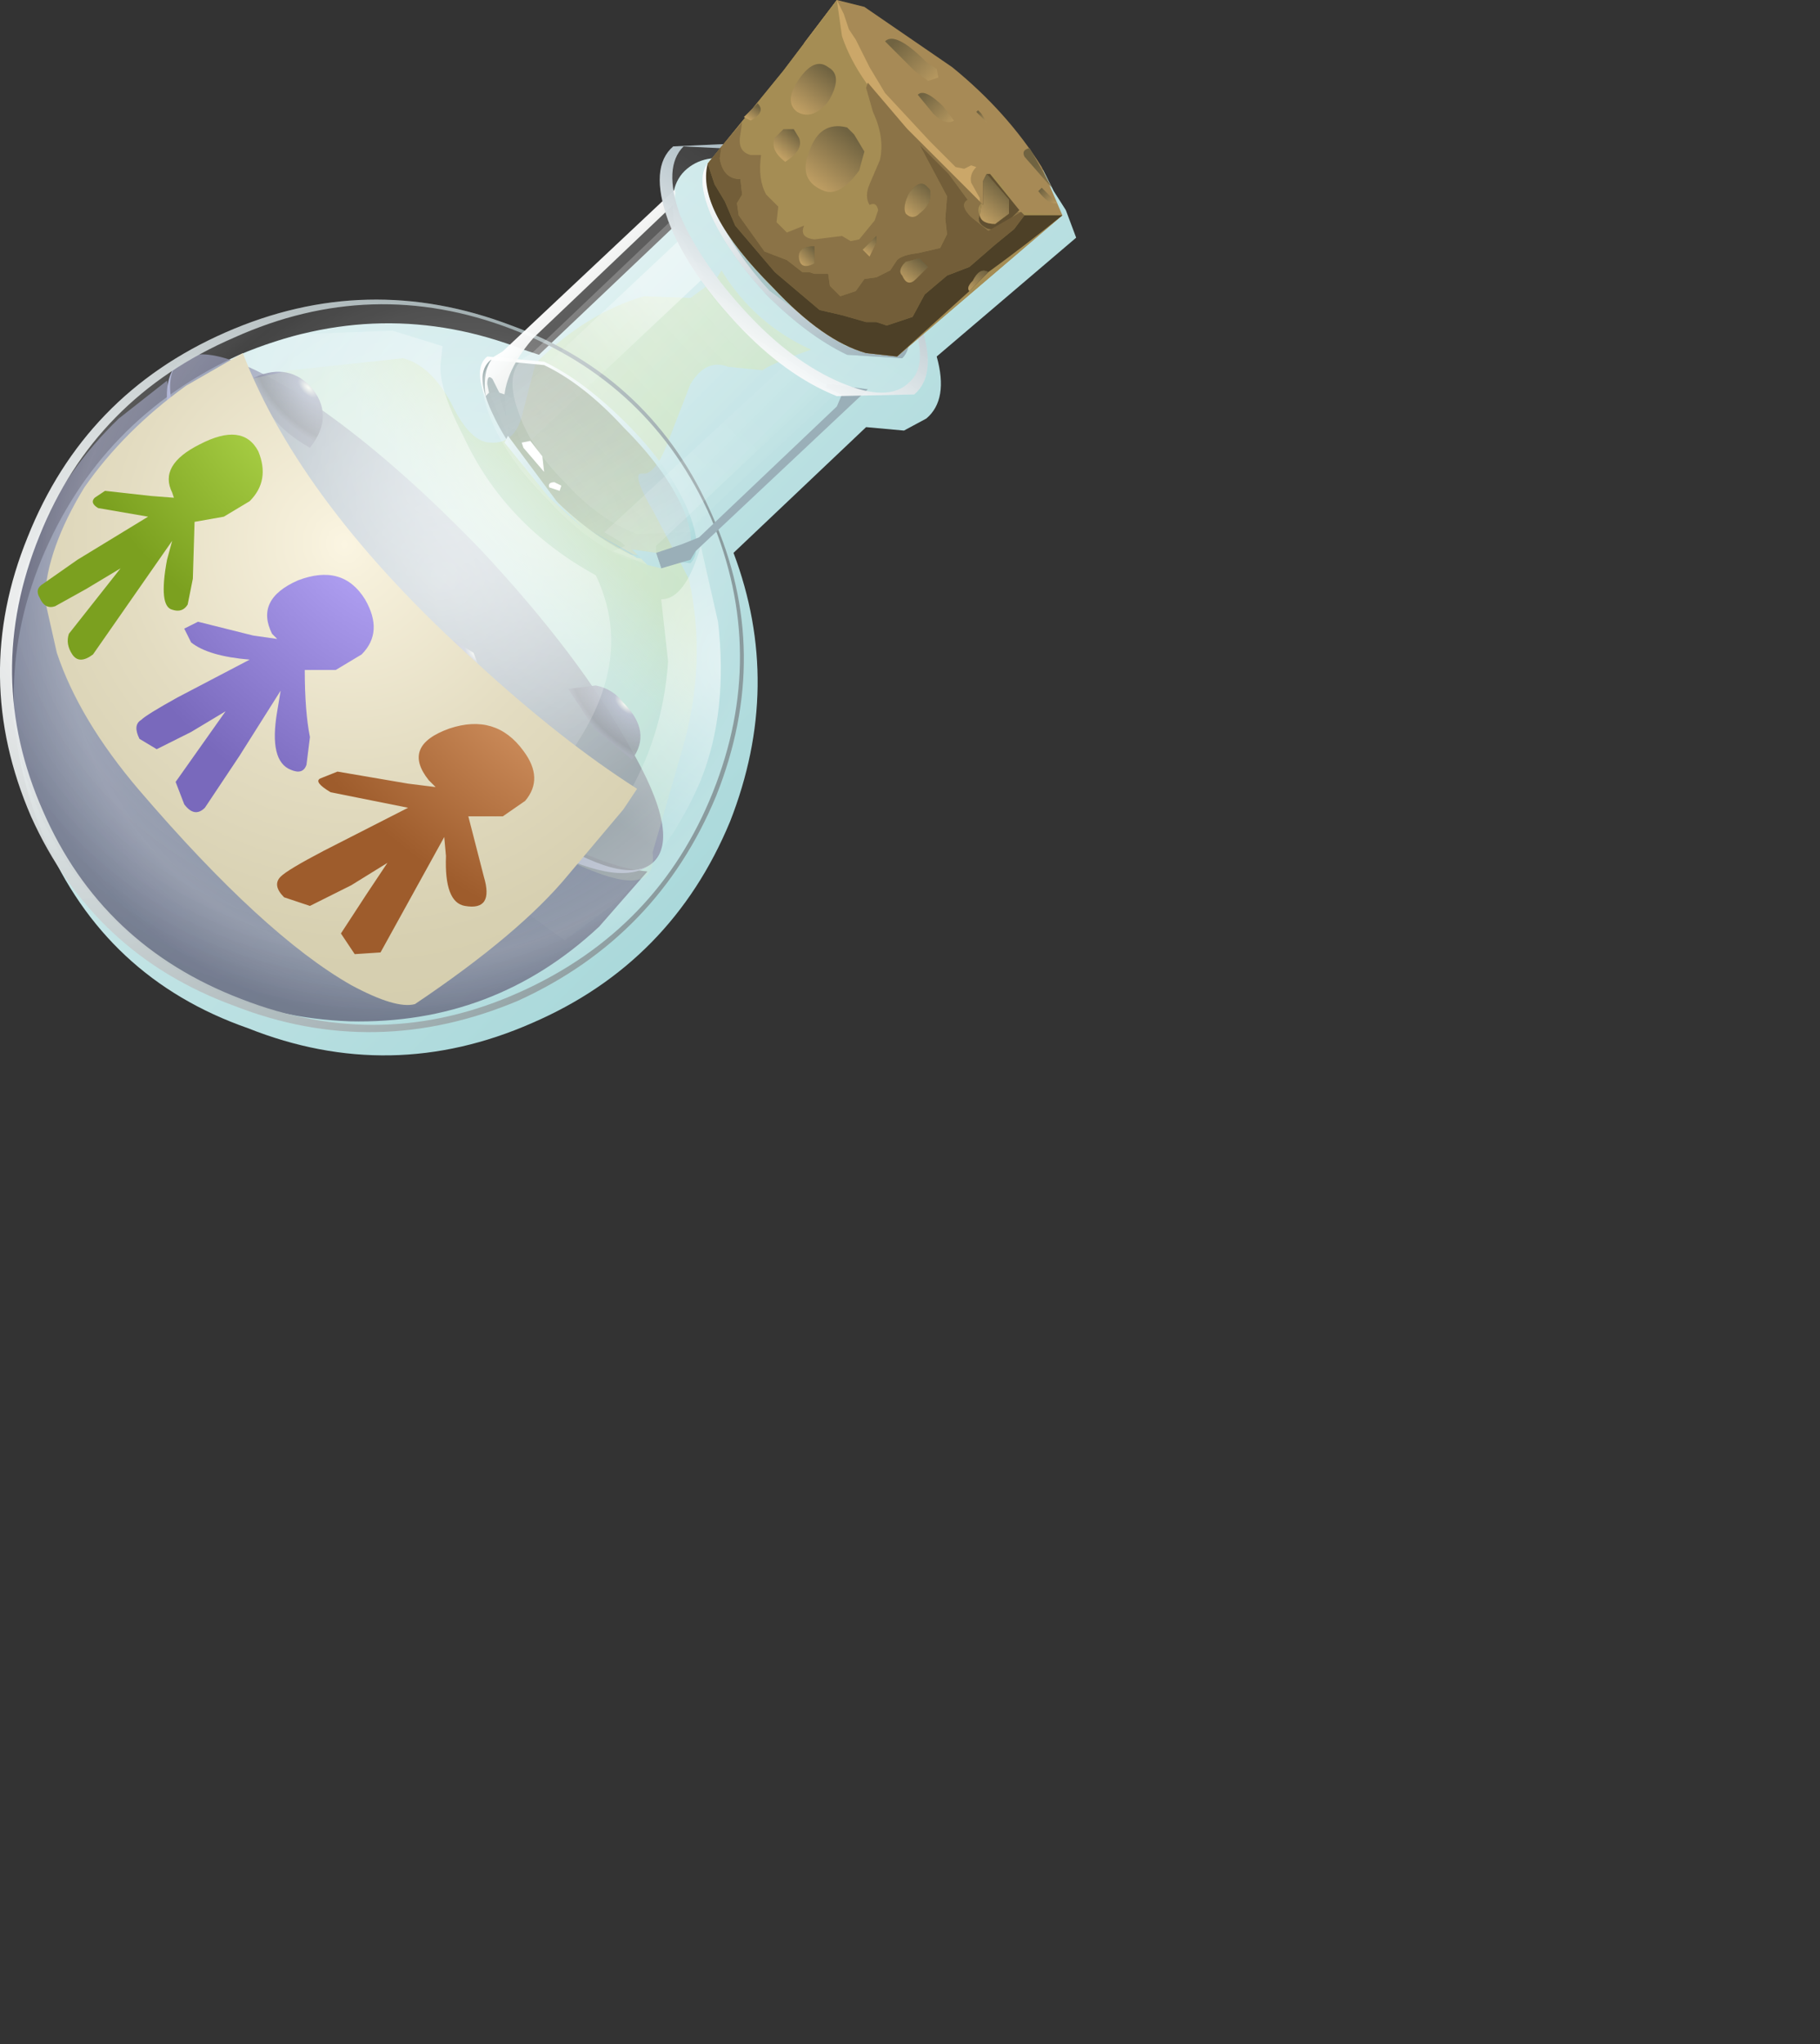 <?xml version="1.0" encoding="UTF-8" standalone="no"?>
<svg xmlns:xlink="http://www.w3.org/1999/xlink" height="59.35px" width="52.85px" xmlns="http://www.w3.org/2000/svg">
  <rect width="100%" height="100%" fill="#333333" stroke="none"/>
  <g transform="matrix(1.0, 0.0, 0.0, 1.0, 0.0, 0.0)">
    <use height="30.65" transform="matrix(1.0, 0.0, 0.0, 1.0, 0.0, 0.0)" width="31.25" xlink:href="#shape0"/>
  </g>
  <defs>
    <g id="shape0" transform="matrix(1.0, 0.0, 0.0, 1.0, 0.0, 0.0)">
      <path d="M23.7 1.95 L24.7 0.65 25.5 0.95 Q26.6 1.45 28.05 2.6 29.35 3.7 30.3 4.95 L30.6 5.55 30.95 6.1 31.25 6.9 27.2 10.35 Q27.55 11.6 26.9 12.15 L26.25 12.5 25.15 12.4 21.3 16.05 Q22.75 19.9 21.2 23.85 19.5 27.95 15.45 29.7 11.35 31.5 7.2 29.85 3.05 28.4 1.3 24.35 -0.45 20.3 1.2 16.25 2.9 12.15 6.95 10.3 11.1 8.55 15.2 10.15 L15.65 10.3 19.6 6.55 Q19.35 5.4 19.95 4.9 20.55 4.4 21.55 4.7 L22.05 4.1 22.35 3.7 23.15 2.7 23.75 2.0 23.7 1.95" fill="url(#gradient0)" fill-rule="evenodd" stroke="none"/>
      <path d="M18.8 25.3 L17.4 26.9 Q14.35 29.75 10.15 29.65 6.0 29.5 3.1 26.5 0.2 23.4 0.3 19.2 0.45 15.05 3.45 12.15 L4.85 11.05 Q5.45 14.55 10.05 19.55 12.45 22.05 14.85 23.65 17.25 25.15 18.8 25.3" fill="url(#gradient1)" fill-rule="evenodd" stroke="none"/>
      <path d="M10.55 22.65 Q10.15 23.05 9.6 23.0 9.05 22.95 8.6 22.5 8.25 22.15 8.2 21.6 8.15 20.95 8.6 20.6 9.0 20.2 9.6 20.3 10.15 20.25 10.55 20.75 L11.0 21.7 Q10.95 22.25 10.55 22.65" fill="url(#gradient2)" fill-rule="evenodd" stroke="none"/>
      <path d="M4.95 15.05 L4.35 15.25 3.8 15.0 Q3.55 14.75 3.55 14.35 L3.8 13.8 Q4.45 13.25 4.9 13.9 5.5 14.5 4.95 15.05" fill="url(#gradient3)" fill-rule="evenodd" stroke="none"/>
      <path d="M7.9 17.4 L7.3 17.6 6.75 17.35 6.5 16.7 Q6.45 16.45 6.7 16.2 6.95 15.95 7.3 16.0 7.65 15.95 7.85 16.25 8.45 16.85 7.9 17.4" fill="url(#gradient4)" fill-rule="evenodd" stroke="none"/>
      <path d="M13.5 20.3 L12.95 20.55 Q12.6 20.5 12.35 20.25 11.85 19.65 12.4 19.1 L12.9 18.9 Q13.3 18.9 13.55 19.15 L13.75 19.75 13.5 20.3" fill="url(#gradient5)" fill-rule="evenodd" stroke="none"/>
      <path d="M5.35 20.95 Q4.95 21.35 4.35 21.35 3.75 21.25 3.35 20.85 3.0 20.4 3.05 19.85 3.0 19.2 3.4 18.9 3.8 18.5 4.35 18.55 4.95 18.55 5.3 19.0 5.7 19.4 5.7 20.0 5.75 20.55 5.35 20.95" fill="url(#gradient6)" fill-rule="evenodd" stroke="none"/>
      <path d="M14.05 26.45 L13.5 26.6 Q13.15 26.65 12.85 26.35 12.35 25.75 12.9 25.2 13.15 24.95 13.45 24.95 L14.05 25.25 Q14.65 25.85 14.05 26.45" fill="url(#gradient7)" fill-rule="evenodd" stroke="none"/>
      <path d="M18.95 25.05 Q18.15 25.75 15.65 24.15 13.1 22.5 10.2 19.5 7.35 16.55 5.85 13.85 4.4 11.2 5.2 10.5 6.0 9.8 8.6 11.4 11.1 13.0 13.95 15.95 16.85 19.05 18.3 21.7 19.8 24.3 18.95 25.05" fill="url(#gradient8)" fill-rule="evenodd" stroke="none"/>
      <path d="M15.65 24.15 Q18.15 25.75 18.95 25.05 18.1 25.8 15.85 24.65 13.3 23.3 10.05 19.85 6.75 16.35 5.5 13.7 4.4 11.4 5.15 10.55 4.5 11.3 5.85 13.85 7.35 16.55 10.2 19.5 13.1 22.5 15.65 24.15" fill="#a7acd1" fill-rule="evenodd" stroke="none"/>
      <path d="M7.95 12.15 Q7.4 11.6 7.3 11.0 8.3 10.5 9.0 11.2 9.75 12.05 9.0 13.0 8.3 12.6 7.95 12.15" fill="url(#gradient9)" fill-rule="evenodd" stroke="none"/>
      <path d="M12.9 19.7 L12.4 18.8 Q12.75 18.55 13.2 18.6 L13.75 18.95 14.0 19.6 13.8 20.3 12.9 19.7" fill="url(#gradient10)" fill-rule="evenodd" stroke="none"/>
      <path d="M9.6 18.0 Q8.95 17.35 8.85 16.65 L9.9 16.4 Q10.5 16.5 10.85 16.85 11.75 17.85 10.85 18.95 L9.6 18.0" fill="url(#gradient11)" fill-rule="evenodd" stroke="none"/>
      <path d="M17.25 21.15 L16.5 20.0 17.3 19.9 Q17.8 20.0 18.1 20.4 18.95 21.25 18.35 22.05 L17.25 21.15" fill="url(#gradient12)" fill-rule="evenodd" stroke="none"/>
      <path d="M18.7 8.6 L20.05 8.65 20.8 8.1 20.95 7.85 Q21.9 9.4 23.55 10.15 22.3 10.6 22.15 10.75 L21.15 10.65 Q20.5 10.4 20.05 11.15 L19.35 12.95 Q19.0 13.8 18.65 13.75 18.3 13.7 19.0 14.9 L20.0 16.8 Q20.55 19.25 19.8 21.8 L18.95 24.75 Q19.1 26.1 17.0 25.2 14.6 24.2 10.95 20.35 7.5 16.7 6.2 13.7 5.15 11.25 5.9 11.3 L8.45 10.75 11.7 10.4 Q12.5 10.6 13.1 11.7 13.65 12.85 14.25 12.85 15.0 12.9 15.2 11.9 L15.55 10.55 Q17.0 9.1 18.7 8.6" fill="url(#gradient13)" fill-rule="evenodd" stroke="none"/>
      <path d="M15.05 29.05 Q10.9 30.8 6.8 29.2 2.7 27.7 0.9 23.7 -0.85 19.65 0.8 15.6 2.45 11.45 6.55 9.65 10.65 7.85 14.85 9.45 18.95 10.95 20.7 15.0 22.45 18.95 20.8 23.1 19.1 27.2 15.05 29.05" fill="url(#gradient14)" fill-rule="evenodd" stroke="none"/>
      <path d="M7.0 29.0 Q11.1 30.6 15.1 28.8 19.1 27.0 20.7 23.0 22.3 19.0 20.65 15.05 18.9 11.1 14.85 9.55 10.8 8.0 6.8 9.8 2.75 11.55 1.15 15.55 -0.5 19.6 1.25 23.55 2.95 27.45 7.0 29.0 M20.8 23.1 Q19.1 27.2 15.05 29.05 10.9 30.8 6.8 29.2 2.7 27.7 0.9 23.7 -0.85 19.65 0.8 15.6 2.45 11.45 6.55 9.65 10.65 7.85 14.85 9.45 18.95 10.95 20.7 15.0 22.45 18.95 20.8 23.1" fill="url(#gradient15)" fill-rule="evenodd" stroke="none"/>
      <path d="M17.3 16.7 Q18.4 19.0 16.8 21.5 16.05 22.75 15.0 23.5 13.7 25.1 11.5 25.1 7.35 25.15 3.4 17.2 2.2 14.9 4.25 12.55 6.05 10.45 8.7 9.7 L11.4 9.6 12.85 10.05 12.8 10.5 Q12.7 11.2 13.45 12.65 14.65 15.25 17.3 16.7" fill="url(#gradient16)" fill-rule="evenodd" stroke="none"/>
      <path d="M19.2 17.4 Q19.9 17.4 20.35 15.85 L20.85 18.05 Q21.15 20.65 20.35 22.65 19.55 24.55 17.95 26.15 L16.4 27.3 14.95 26.25 15.85 25.85 Q16.95 25.05 18.1 23.3 19.25 21.45 19.4 19.2 L19.2 17.4" fill="url(#gradient17)" fill-rule="evenodd" stroke="none"/>
      <path d="M20.05 16.35 L18.5 16.2 17.05 15.35 18.4 16.1 19.85 16.25 Q20.3 15.8 19.8 14.7 19.3 13.6 18.1 12.4 16.95 11.15 15.8 10.6 L14.25 10.45 Q13.8 10.8 14.2 11.8 13.7 10.7 14.15 10.35 L15.8 10.5 Q16.95 11.05 18.2 12.3 19.4 13.5 19.95 14.75 20.45 15.95 20.05 16.35" fill="url(#gradient18)" fill-rule="evenodd" stroke="none"/>
      <path d="M19.85 16.25 L18.3 16.1 Q17.15 15.55 15.95 14.35 14.8 13.1 14.3 12.0 13.75 10.85 14.25 10.45 L15.8 10.6 Q16.95 11.15 18.1 12.4 19.3 13.6 19.8 14.7 20.3 15.8 19.85 16.25" fill="url(#gradient19)" fill-rule="evenodd" stroke="none"/>
      <path d="M22.25 4.75 L20.65 4.65 Q20.15 5.05 20.65 6.25 21.15 7.35 22.25 8.55 23.45 9.75 24.6 10.3 L26.2 10.4 Q26.65 9.95 26.1 8.8 25.65 7.65 24.5 6.5 23.4 5.3 22.25 4.75 M19.55 4.25 L21.75 4.15 Q23.25 4.75 24.75 6.25 26.15 7.85 26.7 9.3 27.25 10.85 26.55 11.45 L24.3 11.5 Q22.8 10.9 21.4 9.4 19.95 7.85 19.4 6.4 18.85 4.85 19.55 4.25" fill="url(#gradient20)" fill-rule="evenodd" stroke="none"/>
      <path d="M19.65 5.55 Q19.35 6.15 19.85 7.25 20.35 8.35 21.4 9.4 22.45 10.45 23.5 11.0 24.55 11.55 25.2 11.3 L20.1 16.1 19.95 16.35 18.25 16.25 Q17.05 15.75 15.9 14.5 14.7 13.3 14.25 12.15 13.75 10.95 14.3 10.5 L14.55 10.25 19.65 5.55" fill="url(#gradient21)" fill-rule="evenodd" stroke="none"/>
      <path d="M21.45 9.35 Q23.0 10.9 24.45 11.25 L20.2 15.2 20.05 15.45 18.5 15.5 Q17.4 15.1 16.4 14.0 15.4 13.0 15.05 11.95 14.65 10.85 15.2 10.4 L15.45 10.25 19.6 6.3 Q19.9 7.7 21.45 9.35" fill="url(#gradient22)" fill-rule="evenodd" stroke="none"/>
      <path d="M16.95 15.35 L15.95 14.45 14.65 12.85 14.75 12.65 16.2 14.6 16.95 15.35" fill="url(#gradient23)" fill-rule="evenodd" stroke="none"/>
      <path d="M19.6 5.5 L19.6 5.9 15.5 9.8 Q14.75 10.65 14.65 11.45 L14.5 11.4 14.3 11.0 Q14.15 10.85 14.15 11.15 L14.2 11.4 14.1 11.5 Q14.0 10.7 14.35 10.35 L14.6 10.2 19.6 5.5" fill="url(#gradient24)" fill-rule="evenodd" stroke="none"/>
      <path d="M24.3 11.8 L24.45 11.45 23.95 11.25 24.05 11.15 25.2 11.3 20.2 16.0 20.05 16.25 19.2 16.5 19.05 16.05 19.8 15.8 20.3 15.6 24.3 11.8" fill="url(#gradient25)" fill-rule="evenodd" stroke="none"/>
      <path d="M19.8 6.9 L20.45 8.05 15.4 12.8 15.15 12.85 15.2 13.0 15.0 12.5 14.8 12.4 Q14.7 12.3 14.75 12.65 L14.2 11.4 14.5 11.4 14.55 11.65 14.7 12.1 14.65 11.45 14.85 11.55 19.8 6.9" fill="url(#gradient26)" fill-rule="evenodd" stroke="none"/>
      <path d="M22.85 10.55 L23.3 10.8 23.95 11.25 19.05 15.85 19.05 16.05 18.35 15.95 18.8 16.4 17.8 16.0 18.15 15.85 18.05 15.75 17.55 15.45 22.85 10.55" fill="url(#gradient27)" fill-rule="evenodd" stroke="none"/>
      <path d="M23.95 11.25 L23.3 10.8 24.05 11.15 23.95 11.25" fill="url(#gradient28)" fill-rule="evenodd" stroke="none"/>
      <path d="M23.95 11.25 L23.3 10.8 24.05 11.15 23.95 11.25" fill="url(#gradient29)" fill-rule="evenodd" stroke="none"/>
      <path d="M19.05 16.05 L19.2 16.5 18.8 16.4 18.35 15.95 19.05 16.05" fill="url(#gradient30)" fill-rule="evenodd" stroke="none"/>
      <path d="M19.05 16.05 L19.2 16.5 18.8 16.4 18.35 15.95 19.05 16.05" fill="url(#gradient31)" fill-rule="evenodd" stroke="none"/>
      <path d="M15.15 12.85 L15.4 12.8 15.75 13.25 15.8 13.7 15.2 13.0 15.15 12.85" fill="#ffffff" fill-rule="evenodd" stroke="none"/>
      <path d="M15.95 14.15 Q15.9 14.0 16.1 14.0 L16.3 14.1 16.25 14.25 15.95 14.15" fill="#ffffff" fill-rule="evenodd" stroke="none"/>
      <path d="M26.2 10.4 L24.6 10.3 Q23.45 9.75 22.25 8.55 21.15 7.35 20.65 6.25 20.15 5.05 20.65 4.65 L22.25 4.75 Q23.4 5.3 24.5 6.5 25.65 7.65 26.1 8.8 26.65 9.95 26.2 10.4" fill="url(#gradient32)" fill-rule="evenodd" stroke="none"/>
      <path d="M21.85 4.35 L19.85 4.25 Q19.25 4.85 19.75 6.25 20.35 7.65 21.7 9.1 23.0 10.5 24.4 11.1 25.8 11.7 26.4 11.1 27.0 10.6 26.45 9.15 25.95 7.75 24.55 6.35 23.25 4.95 21.85 4.35 M19.55 4.25 L21.75 4.15 Q23.25 4.75 24.75 6.25 26.15 7.85 26.7 9.3 27.25 10.85 26.55 11.45 L24.3 11.5 Q22.8 10.9 21.4 9.4 19.95 7.85 19.4 6.4 18.85 4.85 19.55 4.25" fill="url(#gradient33)" fill-rule="evenodd" stroke="none"/>
      <path d="M22.25 4.75 L23.6 5.6 Q22.95 5.15 22.35 4.85 21.2 4.3 20.8 4.7 20.35 5.15 20.8 6.2 21.3 7.4 22.35 8.45 L24.55 10.15 26.05 10.25 Q26.5 9.9 26.15 8.85 26.6 10.0 26.2 10.4 L24.6 10.3 Q23.45 9.75 22.25 8.55 21.15 7.35 20.65 6.25 20.15 5.05 20.65 4.65 L22.25 4.75" fill="url(#gradient34)" fill-rule="evenodd" stroke="none"/>
      <path d="M22.25 4.75 L22.35 4.85 20.85 4.75 Q20.4 5.1 20.85 6.25 21.35 7.35 22.35 8.45 L24.55 10.05 26.05 10.15 Q26.5 9.7 26.05 8.65 L25.65 7.85 26.1 8.8 Q26.65 9.95 26.2 10.4 L24.6 10.3 Q23.45 9.75 22.25 8.55 21.15 7.35 20.65 6.25 20.15 5.05 20.65 4.65 L22.25 4.75" fill="url(#gradient35)" fill-rule="evenodd" stroke="none"/>
      <path d="M24.3 0.0 L25.1 0.2 27.65 1.95 Q29.25 3.25 30.25 4.85 L30.85 6.25 26.05 10.35 25.15 10.25 Q23.9 9.9 22.45 8.35 20.95 6.85 20.6 5.7 L20.55 4.75 22.75 2.05 24.3 0.0" fill="#a78a56" fill-rule="evenodd" stroke="none"/>
      <path d="M27.0 4.1 L27.75 4.85 28.0 4.9 28.2 4.8 28.35 4.85 Q28.15 5.05 28.2 5.3 L28.45 5.75 28.45 6.15 27.4 6.0 Q26.55 5.65 25.4 4.5 L23.75 2.45 23.35 1.25 24.3 0.0 24.5 0.4 24.65 0.85 24.85 1.15 25.25 1.95 25.7 2.7 27.0 4.1" fill="#cba769" fill-rule="evenodd" stroke="none"/>
      <path d="M27.2 2.0 L27.25 2.25 26.95 2.35 26.55 2.05 25.7 1.2 Q26.0 0.9 26.9 1.8 L27.2 2.0" fill="url(#gradient36)" fill-rule="evenodd" stroke="none"/>
      <path d="M26.65 2.75 Q26.85 2.55 27.4 3.1 L27.7 3.5 Q27.45 3.65 27.1 3.3 L26.65 2.75" fill="url(#gradient37)" fill-rule="evenodd" stroke="none"/>
      <path d="M28.4 3.2 L28.5 3.3 28.65 3.55 28.35 3.25 28.4 3.2" fill="url(#gradient38)" fill-rule="evenodd" stroke="none"/>
      <path d="M29.75 4.55 Q29.65 4.35 29.9 4.3 L30.55 5.45 30.45 5.35 29.75 4.55" fill="url(#gradient39)" fill-rule="evenodd" stroke="none"/>
      <path d="M30.15 5.55 L30.25 5.45 30.7 5.9 Q30.45 5.95 30.15 5.55" fill="url(#gradient40)" fill-rule="evenodd" stroke="none"/>
      <path d="M20.55 4.75 L22.75 2.05 24.3 0.0 24.45 1.05 Q24.9 2.4 26.35 3.75 L28.55 5.95 28.55 5.45 Q28.55 5.05 28.75 5.05 29.05 5.15 29.55 6.15 L30.85 6.25 26.05 10.35 25.15 10.25 Q23.9 9.9 22.45 8.35 20.95 6.85 20.6 5.7 L20.55 4.75" fill="#a58d54" fill-rule="evenodd" stroke="none"/>
      <path d="M23.2 7.5 Q23.25 7.85 23.65 7.65 L23.65 7.35 23.65 7.15 Q23.15 7.15 23.2 7.5 M25.05 7.25 L25.25 7.45 25.45 7.05 25.45 6.85 25.05 7.25 M27.0 5.5 L26.9 5.4 Q26.7 5.2 26.4 5.6 26.2 6.0 26.3 6.2 26.5 6.4 26.7 6.2 27.1 5.9 27.0 5.5 M27.55 5.05 L26.7 4.2 27.5 5.7 27.45 6.35 27.5 6.8 27.3 7.2 26.65 7.35 Q26.2 7.4 26.05 7.55 L25.85 7.85 25.45 8.05 25.1 8.1 24.85 8.45 24.4 8.6 24.1 8.3 24.05 7.95 23.65 7.95 23.5 7.9 23.3 7.9 22.85 7.55 22.2 7.3 21.45 6.25 21.4 5.9 21.55 5.65 21.5 5.2 Q21.0 5.2 20.9 4.6 L20.95 4.25 21.55 3.55 21.5 3.9 Q21.4 4.4 21.8 4.5 L22.1 4.5 Q22.0 5.2 22.25 5.65 L22.6 6.0 22.55 6.45 22.85 6.75 23.35 6.55 Q23.2 6.9 23.65 6.95 L24.45 6.85 24.7 7.0 24.95 6.95 25.4 6.4 25.5 6.1 Q25.45 5.85 25.25 5.95 25.1 5.7 25.25 5.35 L25.55 4.65 Q25.7 4.0 25.35 3.25 L25.15 2.55 25.2 2.4 26.35 3.75 28.5 5.9 Q28.35 6.05 28.45 6.25 28.35 6.45 28.6 6.6 28.9 6.8 29.4 6.3 L29.6 6.1 29.55 6.15 29.65 6.15 28.7 6.7 28.2 6.3 Q27.85 5.95 28.1 5.8 L27.55 5.05" fill="#8b7347" fill-rule="evenodd" stroke="none"/>
      <path d="M29.3 5.8 L28.65 5.05 28.75 5.05 29.6 6.1 29.4 6.3 Q28.9 6.8 28.6 6.6 28.35 6.45 28.45 6.25 28.5 6.5 28.9 6.5 L29.3 6.2 29.3 5.8" fill="#615031" fill-rule="evenodd" stroke="none"/>
      <path d="M26.95 7.75 L26.7 7.5 26.3 7.6 Q26.05 7.85 26.2 8.0 26.35 8.35 26.6 8.1 L26.95 7.75 M25.1 8.1 L25.45 8.05 25.85 7.85 26.05 7.55 Q26.2 7.4 26.65 7.35 L27.3 7.2 27.5 6.8 27.45 6.35 27.5 5.7 26.7 4.2 27.55 5.05 28.1 5.8 Q27.85 5.95 28.2 6.3 L28.7 6.7 29.65 6.15 29.75 6.25 29.45 6.65 28.9 7.1 28.15 7.75 27.5 8.0 26.85 8.55 26.5 9.2 25.75 9.45 25.45 9.35 25.15 9.35 24.45 9.15 23.8 9.0 22.5 7.9 21.35 6.55 21.05 5.85 20.75 5.35 20.55 4.75 20.95 4.25 20.9 4.6 Q21.0 5.2 21.5 5.2 L21.55 5.65 21.4 5.9 21.45 6.25 22.2 7.3 22.85 7.55 23.3 7.9 23.5 7.9 23.65 7.95 24.05 7.95 24.1 8.3 24.4 8.6 24.85 8.45 25.1 8.1" fill="#735e39" fill-rule="evenodd" stroke="none"/>
      <path d="M20.55 4.75 L20.75 5.35 21.05 5.85 21.35 6.55 22.5 7.9 23.8 9.0 24.45 9.15 25.15 9.35 25.45 9.35 25.75 9.45 26.5 9.2 26.85 8.55 27.5 8.0 28.15 7.75 28.9 7.1 29.45 6.65 29.75 6.25 30.85 6.25 Q29.8 7.1 28.7 7.9 28.45 7.75 28.25 8.15 28.05 8.35 28.15 8.45 L26.05 10.35 25.15 10.25 Q23.9 9.9 22.45 8.35 20.2 6.1 20.55 4.75" fill="#4d4027" fill-rule="evenodd" stroke="none"/>
      <path d="M23.15 3.25 Q22.75 2.95 23.2 2.3 23.65 1.65 24.05 1.95 24.5 2.2 24.05 2.95 23.6 3.5 23.15 3.25" fill="url(#gradient41)" fill-rule="evenodd" stroke="none"/>
      <path d="M23.95 5.55 Q23.15 5.25 23.5 4.4 23.8 3.5 24.6 3.7 L24.8 3.9 25.1 4.4 24.95 4.95 Q24.4 5.7 23.95 5.55" fill="url(#gradient42)" fill-rule="evenodd" stroke="none"/>
      <path d="M22.5 4.0 L22.75 3.75 23.05 3.75 23.2 4.0 Q23.35 4.35 22.8 4.7 22.35 4.35 22.5 4.0" fill="url(#gradient43)" fill-rule="evenodd" stroke="none"/>
      <path d="M22.0 3.0 Q22.25 3.25 21.8 3.5 L21.6 3.4 22.0 3.0" fill="url(#gradient44)" fill-rule="evenodd" stroke="none"/>
      <path d="M26.3 6.2 Q26.2 6.0 26.4 5.6 26.7 5.2 26.9 5.4 L27.0 5.5 Q27.1 5.9 26.7 6.2 26.5 6.4 26.3 6.2" fill="#705c39" fill-rule="evenodd" stroke="none"/>
      <path d="M26.3 6.2 Q26.2 6.0 26.4 5.6 26.7 5.2 26.9 5.4 L27.0 5.5 Q27.1 5.9 26.7 6.2 26.5 6.4 26.3 6.2" fill="url(#gradient45)" fill-rule="evenodd" stroke="none"/>
      <path d="M25.45 7.05 L25.25 7.45 25.05 7.25 25.45 6.85 25.45 7.05" fill="#705c39" fill-rule="evenodd" stroke="none"/>
      <path d="M25.45 7.05 L25.25 7.45 25.05 7.25 25.45 6.85 25.45 7.05" fill="url(#gradient46)" fill-rule="evenodd" stroke="none"/>
      <path d="M23.65 7.35 L23.65 7.65 Q23.25 7.85 23.2 7.5 23.15 7.15 23.65 7.15 L23.65 7.35" fill="#705c39" fill-rule="evenodd" stroke="none"/>
      <path d="M23.65 7.35 L23.65 7.65 Q23.25 7.85 23.2 7.5 23.15 7.15 23.65 7.15 L23.65 7.35" fill="url(#gradient47)" fill-rule="evenodd" stroke="none"/>
      <path d="M26.7 7.5 L26.95 7.75 26.6 8.1 Q26.35 8.35 26.2 8.0 26.05 7.85 26.3 7.6 L26.7 7.5" fill="#615031" fill-rule="evenodd" stroke="none"/>
      <path d="M26.7 7.5 L26.95 7.75 26.6 8.1 Q26.35 8.35 26.2 8.0 26.05 7.85 26.3 7.6 L26.7 7.5" fill="url(#gradient48)" fill-rule="evenodd" stroke="none"/>
      <path d="M28.25 8.15 Q28.45 7.75 28.7 7.9 L28.15 8.45 Q28.05 8.35 28.25 8.15" fill="#4d4027" fill-rule="evenodd" stroke="none"/>
      <path d="M28.25 8.15 Q28.45 7.75 28.7 7.9 L28.15 8.45 Q28.05 8.35 28.25 8.15" fill="url(#gradient49)" fill-rule="evenodd" stroke="none"/>
      <path d="M28.65 5.05 L29.3 5.8 29.3 6.2 28.9 6.5 Q28.5 6.5 28.45 6.25 L28.5 5.9 28.55 5.95 28.55 5.85 28.55 5.45 28.55 5.25 28.65 5.05" fill="#615031" fill-rule="evenodd" stroke="none"/>
      <path d="M28.65 5.05 L29.3 5.8 29.3 6.2 28.9 6.5 Q28.5 6.5 28.45 6.25 L28.5 5.9 28.55 5.95 28.55 5.85 28.55 5.45 28.55 5.25 28.65 5.05" fill="url(#gradient50)" fill-rule="evenodd" stroke="none"/>
      <path d="M18.5 22.9 L18.1 23.5 16.5 25.4 Q15.1 27.1 12.05 29.15 11.5 29.3 10.2 28.6 7.65 27.15 4.05 22.95 2.3 20.9 1.65 18.95 L1.3 17.4 Q1.35 15.95 2.45 14.15 3.6 12.5 5.4 11.2 L7.05 10.25 Q8.75 14.65 13.8 19.2 16.3 21.5 18.5 22.9" fill="url(#gradient51)" fill-rule="evenodd" stroke="none"/>
      <path d="M7.5 13.1 Q7.85 13.95 7.25 14.55 L6.5 15.0 5.65 15.15 5.6 16.8 5.45 17.55 Q5.3 17.8 5.0 17.7 4.6 17.6 4.85 16.25 L5.0 15.7 2.7 19.0 Q2.3 19.3 2.1 19.0 1.9 18.7 2.0 18.4 L3.5 16.5 2.5 17.1 1.6 17.6 Q1.3 17.7 1.15 17.35 1.0 17.1 1.25 16.95 L2.25 16.25 4.3 15.0 2.85 14.75 Q2.6 14.6 2.75 14.45 L3.05 14.25 4.4 14.4 5.05 14.45 5.0 14.3 Q4.6 13.5 5.8 12.9 7.05 12.25 7.5 13.1" fill="url(#gradient52)" fill-rule="evenodd" stroke="none"/>
      <path d="M8.65 16.85 Q9.95 16.35 10.6 17.4 11.15 18.35 10.5 19.0 L9.75 19.45 8.85 19.45 Q8.85 20.65 9.0 21.4 L8.9 22.2 Q8.8 22.5 8.45 22.35 7.8 22.1 8.05 20.65 L8.15 20.05 6.95 21.95 5.95 23.45 Q5.65 23.75 5.35 23.35 L5.1 22.7 6.55 20.65 5.55 21.25 4.55 21.75 4.05 21.45 Q3.85 21.05 4.1 20.9 4.25 20.75 5.15 20.25 L7.25 19.15 Q6.05 19.05 5.55 18.65 L5.35 18.25 5.75 18.05 7.35 18.45 8.05 18.55 7.9 18.4 Q7.4 17.4 8.65 16.85" fill="url(#gradient53)" fill-rule="evenodd" stroke="none"/>
      <path d="M13.05 21.15 Q14.4 20.7 15.2 21.8 15.8 22.6 15.25 23.25 L14.6 23.7 13.6 23.7 14.05 25.45 Q14.35 26.45 13.5 26.3 12.9 26.2 12.95 24.85 L12.9 24.3 11.05 27.65 10.3 27.7 9.9 27.1 10.65 25.95 11.25 25.05 10.2 25.7 9.0 26.3 8.25 26.05 Q7.9 25.7 8.15 25.45 8.35 25.25 9.4 24.7 L11.85 23.45 9.6 23.0 Q9.1 22.7 9.3 22.6 L9.8 22.4 11.85 22.75 12.65 22.85 12.45 22.65 Q11.65 21.65 13.05 21.15" fill="url(#gradient54)" fill-rule="evenodd" stroke="none"/>
    </g>
    <linearGradient gradientTransform="matrix(0.009, 0.009, -0.015, 0.015, 16.0, 15.25)" gradientUnits="userSpaceOnUse" id="gradient0" spreadMethod="pad" x1="-819.2" x2="819.2">
      <stop offset="0.0" stop-color="#d9eeef"/>
      <stop offset="1.0" stop-color="#abd9db"/>
    </linearGradient>
    <radialGradient cx="0" cy="0" gradientTransform="matrix(-0.006, 0.016, 0.016, 0.006, 11.1, 15.6)" gradientUnits="userSpaceOnUse" id="gradient1" r="819.2" spreadMethod="pad">
      <stop offset="0.0" stop-color="#a6abcf" stop-opacity="0.667"/>
      <stop offset="0.988" stop-color="#62657c" stop-opacity="0.847"/>
    </radialGradient>
    <radialGradient cx="0" cy="0" gradientTransform="matrix(-0.001, 0.002, 0.002, 0.001, 9.8, 21.2)" gradientUnits="userSpaceOnUse" id="gradient2" r="819.2" spreadMethod="pad">
      <stop offset="0.0" stop-color="#ffffff"/>
      <stop offset="0.165" stop-color="#a3a8cc"/>
      <stop offset="0.859" stop-color="#767992" stop-opacity="0.847"/>
      <stop offset="1.0" stop-color="#8b8fad" stop-opacity="0.847"/>
    </radialGradient>
    <radialGradient cx="0" cy="0" gradientTransform="matrix(-6.0E-4, 0.001, 0.001, 6.0E-4, 4.45, 14.15)" gradientUnits="userSpaceOnUse" id="gradient3" r="819.2" spreadMethod="pad">
      <stop offset="0.0" stop-color="#ffffff"/>
      <stop offset="0.165" stop-color="#a3a8cc"/>
      <stop offset="0.859" stop-color="#767992" stop-opacity="0.847"/>
      <stop offset="1.0" stop-color="#8b8fad" stop-opacity="0.847"/>
    </radialGradient>
    <radialGradient cx="0" cy="0" gradientTransform="matrix(-6.0E-4, 0.001, 0.001, 6.0E-4, 7.45, 16.55)" gradientUnits="userSpaceOnUse" id="gradient4" r="819.2" spreadMethod="pad">
      <stop offset="0.0" stop-color="#ffffff"/>
      <stop offset="0.165" stop-color="#a3a8cc"/>
      <stop offset="0.859" stop-color="#767992" stop-opacity="0.847"/>
      <stop offset="1.0" stop-color="#8b8fad" stop-opacity="0.847"/>
    </radialGradient>
    <radialGradient cx="0" cy="0" gradientTransform="matrix(-6.0E-4, 0.001, 0.001, 6.0E-4, 13.05, 19.45)" gradientUnits="userSpaceOnUse" id="gradient5" r="819.2" spreadMethod="pad">
      <stop offset="0.0" stop-color="#ffffff"/>
      <stop offset="0.165" stop-color="#a3a8cc"/>
      <stop offset="0.859" stop-color="#767992" stop-opacity="0.847"/>
      <stop offset="1.0" stop-color="#8b8fad" stop-opacity="0.847"/>
    </radialGradient>
    <radialGradient cx="0" cy="0" gradientTransform="matrix(-0.001, 0.002, 0.002, 0.001, 4.55, 19.55)" gradientUnits="userSpaceOnUse" id="gradient6" r="819.2" spreadMethod="pad">
      <stop offset="0.0" stop-color="#ffffff"/>
      <stop offset="0.165" stop-color="#a3a8cc"/>
      <stop offset="0.859" stop-color="#767992" stop-opacity="0.847"/>
      <stop offset="1.0" stop-color="#8b8fad" stop-opacity="0.847"/>
    </radialGradient>
    <radialGradient cx="0" cy="0" gradientTransform="matrix(-6.0E-4, 0.001, 0.001, 6.0E-4, 13.55, 25.55)" gradientUnits="userSpaceOnUse" id="gradient7" r="819.2" spreadMethod="pad">
      <stop offset="0.0" stop-color="#ffffff"/>
      <stop offset="0.165" stop-color="#a3a8cc"/>
      <stop offset="0.859" stop-color="#767992" stop-opacity="0.847"/>
      <stop offset="1.0" stop-color="#8b8fad" stop-opacity="0.847"/>
    </radialGradient>
    <radialGradient cx="0" cy="0" gradientTransform="matrix(-0.005, 0.012, 0.012, 0.004, 12.7, 14.0)" gradientUnits="userSpaceOnUse" id="gradient8" r="819.2" spreadMethod="pad">
      <stop offset="0.0" stop-color="#a3a8cc" stop-opacity="0.667"/>
      <stop offset="0.988" stop-color="#7a7d97" stop-opacity="0.847"/>
    </radialGradient>
    <radialGradient cx="0" cy="0" gradientTransform="matrix(-0.001, 0.001, 0.002, 0.002, 8.95, 11.25)" gradientUnits="userSpaceOnUse" id="gradient9" r="819.2" spreadMethod="pad">
      <stop offset="0.0" stop-color="#ffffff"/>
      <stop offset="0.165" stop-color="#a3a8cc"/>
      <stop offset="0.859" stop-color="#767992" stop-opacity="0.847"/>
      <stop offset="1.0" stop-color="#8b8fad" stop-opacity="0.847"/>
    </radialGradient>
    <radialGradient cx="0" cy="0" gradientTransform="matrix(-0.001, 9.0E-4, 0.002, 0.002, 13.8, 19.0)" gradientUnits="userSpaceOnUse" id="gradient10" r="819.2" spreadMethod="pad">
      <stop offset="0.0" stop-color="#ffffff"/>
      <stop offset="0.165" stop-color="#a3a8cc"/>
      <stop offset="0.859" stop-color="#767992" stop-opacity="0.847"/>
      <stop offset="1.0" stop-color="#8b8fad" stop-opacity="0.847"/>
    </radialGradient>
    <radialGradient cx="0" cy="0" gradientTransform="matrix(-0.002, 0.001, 0.002, 0.003, 10.85, 16.95)" gradientUnits="userSpaceOnUse" id="gradient11" r="819.2" spreadMethod="pad">
      <stop offset="0.0" stop-color="#ffffff"/>
      <stop offset="0.165" stop-color="#a3a8cc"/>
      <stop offset="0.859" stop-color="#767992" stop-opacity="0.847"/>
      <stop offset="1.0" stop-color="#8b8fad" stop-opacity="0.847"/>
    </radialGradient>
    <radialGradient cx="0" cy="0" gradientTransform="matrix(-0.001, 9.0E-4, 0.002, 0.002, 18.15, 20.45)" gradientUnits="userSpaceOnUse" id="gradient12" r="819.2" spreadMethod="pad">
      <stop offset="0.0" stop-color="#ffffff"/>
      <stop offset="0.165" stop-color="#a3a8cc"/>
      <stop offset="0.859" stop-color="#767992" stop-opacity="0.847"/>
      <stop offset="1.0" stop-color="#8b8fad" stop-opacity="0.847"/>
    </radialGradient>
    <radialGradient cx="0" cy="0" gradientTransform="matrix(-0.016, 0.015, 0.029, 0.031, 27.15, 3.65)" gradientUnits="userSpaceOnUse" id="gradient13" r="819.2" spreadMethod="pad">
      <stop offset="0.0" stop-color="#ffffff" stop-opacity="0.259"/>
      <stop offset="0.165" stop-color="#dee9ab" stop-opacity="0.369"/>
      <stop offset="0.859" stop-color="#cade96" stop-opacity="0.459"/>
      <stop offset="1.0" stop-color="#d8ebba" stop-opacity="0.227"/>
    </radialGradient>
    <radialGradient cx="0" cy="0" gradientTransform="matrix(-0.01, 0.013, 0.012, 0.009, 12.9, 16.7)" gradientUnits="userSpaceOnUse" id="gradient14" r="819.2" spreadMethod="pad">
      <stop offset="0.0" stop-color="#ffffff" stop-opacity="0.478"/>
      <stop offset="0.71" stop-color="#ffffff" stop-opacity="0.082"/>
      <stop offset="0.867" stop-color="#ffffff" stop-opacity="0.2"/>
      <stop offset="1.0" stop-color="#ffffff" stop-opacity="0.027"/>
    </radialGradient>
    <radialGradient cx="0" cy="0" gradientTransform="matrix(0.023, 0.002, 0.002, -0.023, 2.1, 18.1)" gradientUnits="userSpaceOnUse" id="gradient15" r="819.2" spreadMethod="pad">
      <stop offset="0.0" stop-color="#ffffff" stop-opacity="0.949"/>
      <stop offset="1.0" stop-color="#8a9b9e"/>
    </radialGradient>
    <radialGradient cx="0" cy="0" gradientTransform="matrix(-0.006, 0.01, 0.011, 0.008, 15.8, 13.7)" gradientUnits="userSpaceOnUse" id="gradient16" r="819.2" spreadMethod="pad">
      <stop offset="0.0" stop-color="#ffffff" stop-opacity="0.588"/>
      <stop offset="1.0" stop-color="#ffffff" stop-opacity="0.0"/>
    </radialGradient>
    <radialGradient cx="0" cy="0" gradientTransform="matrix(-0.004, 0.006, 0.007, 0.005, 21.7, 19.3)" gradientUnits="userSpaceOnUse" id="gradient17" r="819.2" spreadMethod="pad">
      <stop offset="0.0" stop-color="#ffffff" stop-opacity="0.62"/>
      <stop offset="1.0" stop-color="#ffffff" stop-opacity="0.027"/>
    </radialGradient>
    <linearGradient gradientTransform="matrix(0.002, 0.004, 0.004, -0.002, 17.1, 13.3)" gradientUnits="userSpaceOnUse" id="gradient18" spreadMethod="pad" x1="-819.2" x2="819.2">
      <stop offset="0.0" stop-color="#ffffff" stop-opacity="0.949"/>
      <stop offset="1.0" stop-color="#abd9db"/>
    </linearGradient>
    <linearGradient gradientTransform="matrix(0.002, 0.004, 0.004, -0.002, 17.15, 13.55)" gradientUnits="userSpaceOnUse" id="gradient19" spreadMethod="pad" x1="-819.2" x2="819.2">
      <stop offset="0.0" stop-color="#000000" stop-opacity="0.247"/>
      <stop offset="1.0" stop-color="#000000" stop-opacity="0.027"/>
    </linearGradient>
    <linearGradient gradientTransform="matrix(0.002, -0.003, -0.003, -0.002, 23.0, 7.8)" gradientUnits="userSpaceOnUse" id="gradient20" spreadMethod="pad" x1="-819.2" x2="819.2">
      <stop offset="0.0" stop-color="#ffffff" stop-opacity="0.22"/>
      <stop offset="1.0" stop-color="#ffffff" stop-opacity="0.027"/>
    </linearGradient>
    <linearGradient gradientTransform="matrix(0.003, 0.004, 0.007, -0.007, 19.15, 11.45)" gradientUnits="userSpaceOnUse" id="gradient21" spreadMethod="pad" x1="-819.2" x2="819.2">
      <stop offset="0.0" stop-color="#ffffff" stop-opacity="0.22"/>
      <stop offset="1.0" stop-color="#ffffff" stop-opacity="0.027"/>
    </linearGradient>
    <linearGradient gradientTransform="matrix(0.003, 0.003, 0.006, -0.006, 19.25, 11.35)" gradientUnits="userSpaceOnUse" id="gradient22" spreadMethod="pad" x1="-819.2" x2="819.2">
      <stop offset="0.0" stop-color="#ffffff" stop-opacity="0.22"/>
      <stop offset="1.0" stop-color="#ffffff" stop-opacity="0.027"/>
    </linearGradient>
    <linearGradient gradientTransform="matrix(0.003, 0.004, 0.007, -0.007, 16.05, 14.35)" gradientUnits="userSpaceOnUse" id="gradient23" spreadMethod="pad" x1="-819.2" x2="819.2">
      <stop offset="0.0" stop-color="#ffffff" stop-opacity="0.949"/>
      <stop offset="1.0" stop-color="#abd9db"/>
    </linearGradient>
    <linearGradient gradientTransform="matrix(0.003, 0.004, 0.007, -0.007, 19.45, 11.15)" gradientUnits="userSpaceOnUse" id="gradient24" spreadMethod="pad" x1="-819.2" x2="819.2">
      <stop offset="0.0" stop-color="#ffffff" stop-opacity="0.949"/>
      <stop offset="1.0" stop-color="#809c89"/>
    </linearGradient>
    <linearGradient gradientTransform="matrix(0.003, 0.003, 0.003, -0.003, 19.35, 11.05)" gradientUnits="userSpaceOnUse" id="gradient25" spreadMethod="pad" x1="-819.2" x2="819.2">
      <stop offset="0.0" stop-color="#ffffff" stop-opacity="0.949"/>
      <stop offset="1.0" stop-color="#9aafb8"/>
    </linearGradient>
    <linearGradient gradientTransform="matrix(-0.002, 0.001, 0.003, 0.003, 17.45, 9.55)" gradientUnits="userSpaceOnUse" id="gradient26" spreadMethod="pad" x1="-819.2" x2="819.2">
      <stop offset="0.0" stop-color="#ffffff" stop-opacity="0.42"/>
      <stop offset="1.0" stop-color="#ffffff" stop-opacity="0.027"/>
    </linearGradient>
    <linearGradient gradientTransform="matrix(0.002, -0.001, 0.003, 0.003, 21.05, 13.25)" gradientUnits="userSpaceOnUse" id="gradient27" spreadMethod="pad" x1="-819.2" x2="819.2">
      <stop offset="0.0" stop-color="#ffffff" stop-opacity="0.137"/>
      <stop offset="1.0" stop-color="#ffffff" stop-opacity="0.027"/>
    </linearGradient>
    <linearGradient gradientTransform="matrix(0.004, 0.004, 0.008, -0.007, 21.85, 9.05)" gradientUnits="userSpaceOnUse" id="gradient28" spreadMethod="pad" x1="-819.2" x2="819.2">
      <stop offset="0.0" stop-color="#ffffff"/>
      <stop offset="1.0" stop-color="#abd9db"/>
    </linearGradient>
    <linearGradient gradientTransform="matrix(0.002, -0.001, 0.003, 0.003, 21.2, 13.3)" gradientUnits="userSpaceOnUse" id="gradient29" spreadMethod="pad" x1="-819.2" x2="819.2">
      <stop offset="0.0" stop-color="#ffffff" stop-opacity="0.137"/>
      <stop offset="1.0" stop-color="#ffffff" stop-opacity="0.027"/>
    </linearGradient>
    <linearGradient gradientTransform="matrix(0.004, 0.004, 0.008, -0.007, 16.7, 13.9)" gradientUnits="userSpaceOnUse" id="gradient30" spreadMethod="pad" x1="-819.2" x2="819.2">
      <stop offset="0.0" stop-color="#ffffff"/>
      <stop offset="1.0" stop-color="#abd9db"/>
    </linearGradient>
    <linearGradient gradientTransform="matrix(0.002, -0.001, 0.003, 0.003, 21.35, 13.75)" gradientUnits="userSpaceOnUse" id="gradient31" spreadMethod="pad" x1="-819.2" x2="819.2">
      <stop offset="0.0" stop-color="#ffffff" stop-opacity="0.137"/>
      <stop offset="1.0" stop-color="#ffffff" stop-opacity="0.027"/>
    </linearGradient>
    <linearGradient gradientTransform="matrix(0.003, 0.004, 0.007, -0.006, 23.35, 7.55)" gradientUnits="userSpaceOnUse" id="gradient32" spreadMethod="pad" x1="-819.2" x2="819.2">
      <stop offset="0.0" stop-color="#000000" stop-opacity="0.086"/>
      <stop offset="1.0" stop-color="#bcd9db" stop-opacity="0.42"/>
    </linearGradient>
    <linearGradient gradientTransform="matrix(0.002, -0.003, -0.003, -0.002, 23.0, 7.8)" gradientUnits="userSpaceOnUse" id="gradient33" spreadMethod="pad" x1="-819.2" x2="819.2">
      <stop offset="0.0" stop-color="#ffffff" stop-opacity="0.949"/>
      <stop offset="1.0" stop-color="#9aafb8"/>
    </linearGradient>
    <linearGradient gradientTransform="matrix(0.002, 0.004, 0.004, -0.002, 23.35, 7.55)" gradientUnits="userSpaceOnUse" id="gradient34" spreadMethod="pad" x1="-819.2" x2="819.2">
      <stop offset="0.0" stop-color="#ffffff" stop-opacity="0.949"/>
      <stop offset="1.0" stop-color="#abd9db"/>
    </linearGradient>
    <linearGradient gradientTransform="matrix(0.003, 0.004, 0.007, -0.006, 23.35, 7.55)" gradientUnits="userSpaceOnUse" id="gradient35" spreadMethod="pad" x1="-819.2" x2="819.2">
      <stop offset="0.0" stop-color="#ffffff" stop-opacity="0.949"/>
      <stop offset="1.0" stop-color="#9aafb8"/>
    </linearGradient>
    <linearGradient gradientTransform="matrix(-8.0E-4, -8.0E-4, -9.0E-4, 9.0E-4, 26.65, 1.85)" gradientUnits="userSpaceOnUse" id="gradient36" spreadMethod="pad" x1="-819.2" x2="819.2">
      <stop offset="0.0" stop-color="#c1a064"/>
      <stop offset="1.0" stop-color="#706341"/>
    </linearGradient>
    <linearGradient gradientTransform="matrix(-6.0E-4, -6.0E-4, -6.0E-4, 6.0E-4, 27.25, 3.25)" gradientUnits="userSpaceOnUse" id="gradient37" spreadMethod="pad" x1="-819.2" x2="819.2">
      <stop offset="0.0" stop-color="#c1a064"/>
      <stop offset="1.0" stop-color="#706341"/>
    </linearGradient>
    <linearGradient gradientTransform="matrix(-2.0E-4, -2.0E-4, -2.0E-4, 2.0E-4, 28.6, 3.4)" gradientUnits="userSpaceOnUse" id="gradient38" spreadMethod="pad" x1="-819.2" x2="819.2">
      <stop offset="0.0" stop-color="#c1a064"/>
      <stop offset="1.0" stop-color="#706341"/>
    </linearGradient>
    <linearGradient gradientTransform="matrix(-0.001, -0.001, -0.001, 0.001, 30.9, 5.6)" gradientUnits="userSpaceOnUse" id="gradient39" spreadMethod="pad" x1="-819.2" x2="819.2">
      <stop offset="0.0" stop-color="#c1a064"/>
      <stop offset="1.0" stop-color="#706341"/>
    </linearGradient>
    <linearGradient gradientTransform="matrix(-3.0E-4, -3.0E-4, -3.0E-4, 3.0E-4, 30.45, 5.75)" gradientUnits="userSpaceOnUse" id="gradient40" spreadMethod="pad" x1="-819.2" x2="819.2">
      <stop offset="0.0" stop-color="#c1a064"/>
      <stop offset="1.0" stop-color="#706341"/>
    </linearGradient>
    <linearGradient gradientTransform="matrix(6.0E-4, -7.0E-4, -8.0E-4, -6.0E-4, 23.65, 2.65)" gradientUnits="userSpaceOnUse" id="gradient41" spreadMethod="pad" x1="-819.2" x2="819.2">
      <stop offset="0.0" stop-color="#c1a064"/>
      <stop offset="1.0" stop-color="#706341"/>
    </linearGradient>
    <linearGradient gradientTransform="matrix(7.0E-4, -9.0E-4, -9.0E-4, -7.0E-4, 24.2, 4.7)" gradientUnits="userSpaceOnUse" id="gradient42" spreadMethod="pad" x1="-819.2" x2="819.2">
      <stop offset="0.0" stop-color="#c1a064"/>
      <stop offset="1.0" stop-color="#706341"/>
    </linearGradient>
    <linearGradient gradientTransform="matrix(3.0E-4, -4.0E-4, -5.0E-4, -4.0E-4, 22.85, 4.15)" gradientUnits="userSpaceOnUse" id="gradient43" spreadMethod="pad" x1="-819.2" x2="819.2">
      <stop offset="0.0" stop-color="#c1a064"/>
      <stop offset="1.0" stop-color="#706341"/>
    </linearGradient>
    <linearGradient gradientTransform="matrix(2.0E-4, -2.0E-4, -3.0E-4, -2.0E-4, 21.9, 3.3)" gradientUnits="userSpaceOnUse" id="gradient44" spreadMethod="pad" x1="-819.2" x2="819.2">
      <stop offset="0.0" stop-color="#c1a064"/>
      <stop offset="1.0" stop-color="#706341"/>
    </linearGradient>
    <linearGradient gradientTransform="matrix(4.0E-4, -5.0E-4, -5.0E-4, -4.0E-4, 26.65, 5.85)" gradientUnits="userSpaceOnUse" id="gradient45" spreadMethod="pad" x1="-819.2" x2="819.2">
      <stop offset="0.0" stop-color="#c1a064"/>
      <stop offset="1.0" stop-color="#706341"/>
    </linearGradient>
    <linearGradient gradientTransform="matrix(2.0E-4, -3.0E-4, -3.0E-4, -2.0E-4, 25.35, 7.15)" gradientUnits="userSpaceOnUse" id="gradient46" spreadMethod="pad" x1="-819.2" x2="819.2">
      <stop offset="0.0" stop-color="#c1a064"/>
      <stop offset="1.0" stop-color="#706341"/>
    </linearGradient>
    <linearGradient gradientTransform="matrix(2.0E-4, -3.0E-4, -3.0E-4, -3.0E-4, 23.45, 7.45)" gradientUnits="userSpaceOnUse" id="gradient47" spreadMethod="pad" x1="-819.2" x2="819.2">
      <stop offset="0.0" stop-color="#c1a064"/>
      <stop offset="1.0" stop-color="#706341"/>
    </linearGradient>
    <linearGradient gradientTransform="matrix(3.0E-4, -4.0E-4, -4.0E-4, -3.0E-4, 26.5, 7.9)" gradientUnits="userSpaceOnUse" id="gradient48" spreadMethod="pad" x1="-819.2" x2="819.2">
      <stop offset="0.0" stop-color="#c1a064"/>
      <stop offset="1.0" stop-color="#706341"/>
    </linearGradient>
    <linearGradient gradientTransform="matrix(3.0E-4, -4.0E-4, -4.0E-4, -3.0E-4, 28.4, 8.2)" gradientUnits="userSpaceOnUse" id="gradient49" spreadMethod="pad" x1="-819.2" x2="819.2">
      <stop offset="0.0" stop-color="#c1a064"/>
      <stop offset="1.0" stop-color="#706341"/>
    </linearGradient>
    <linearGradient gradientTransform="matrix(4.0E-4, -6.0E-4, -6.0E-4, -5.0E-4, 28.8, 5.9)" gradientUnits="userSpaceOnUse" id="gradient50" spreadMethod="pad" x1="-819.2" x2="819.2">
      <stop offset="0.0" stop-color="#c1a064"/>
      <stop offset="1.0" stop-color="#706341"/>
    </linearGradient>
    <radialGradient cx="0" cy="0" gradientTransform="matrix(-0.009, 0.016, 0.016, 0.01, 10.0, 15.8)" gradientUnits="userSpaceOnUse" id="gradient51" r="819.2" spreadMethod="pad">
      <stop offset="0.0" stop-color="#fbf5e2"/>
      <stop offset="0.071" stop-color="#f6f0db"/>
      <stop offset="0.431" stop-color="#e3dcc1"/>
      <stop offset="0.749" stop-color="#d7d0b1"/>
      <stop offset="1.0" stop-color="#d3ccac"/>
    </radialGradient>
    <radialGradient cx="0" cy="0" gradientTransform="matrix(-0.002, 0.01, 0.01, 0.003, 10.05, 10.65)" gradientUnits="userSpaceOnUse" id="gradient52" r="819.2" spreadMethod="pad">
      <stop offset="0.0" stop-color="#c4ec5c"/>
      <stop offset="1.0" stop-color="#7ba01f"/>
    </radialGradient>
    <radialGradient cx="0" cy="0" gradientTransform="matrix(-0.001, 0.011, 0.012, 0.005, 11.0, 15.3)" gradientUnits="userSpaceOnUse" id="gradient53" r="819.2" spreadMethod="pad">
      <stop offset="0.0" stop-color="#bbabfe"/>
      <stop offset="1.0" stop-color="#7969bc"/>
    </radialGradient>
    <radialGradient cx="0" cy="0" gradientTransform="matrix(-7.0E-4, 0.01, 0.013, 0.004, 17.7, 19.3)" gradientUnits="userSpaceOnUse" id="gradient54" r="819.2" spreadMethod="pad">
      <stop offset="0.0" stop-color="#e9aa78"/>
      <stop offset="1.0" stop-color="#9e5c2c"/>
    </radialGradient>
  </defs>
</svg>

